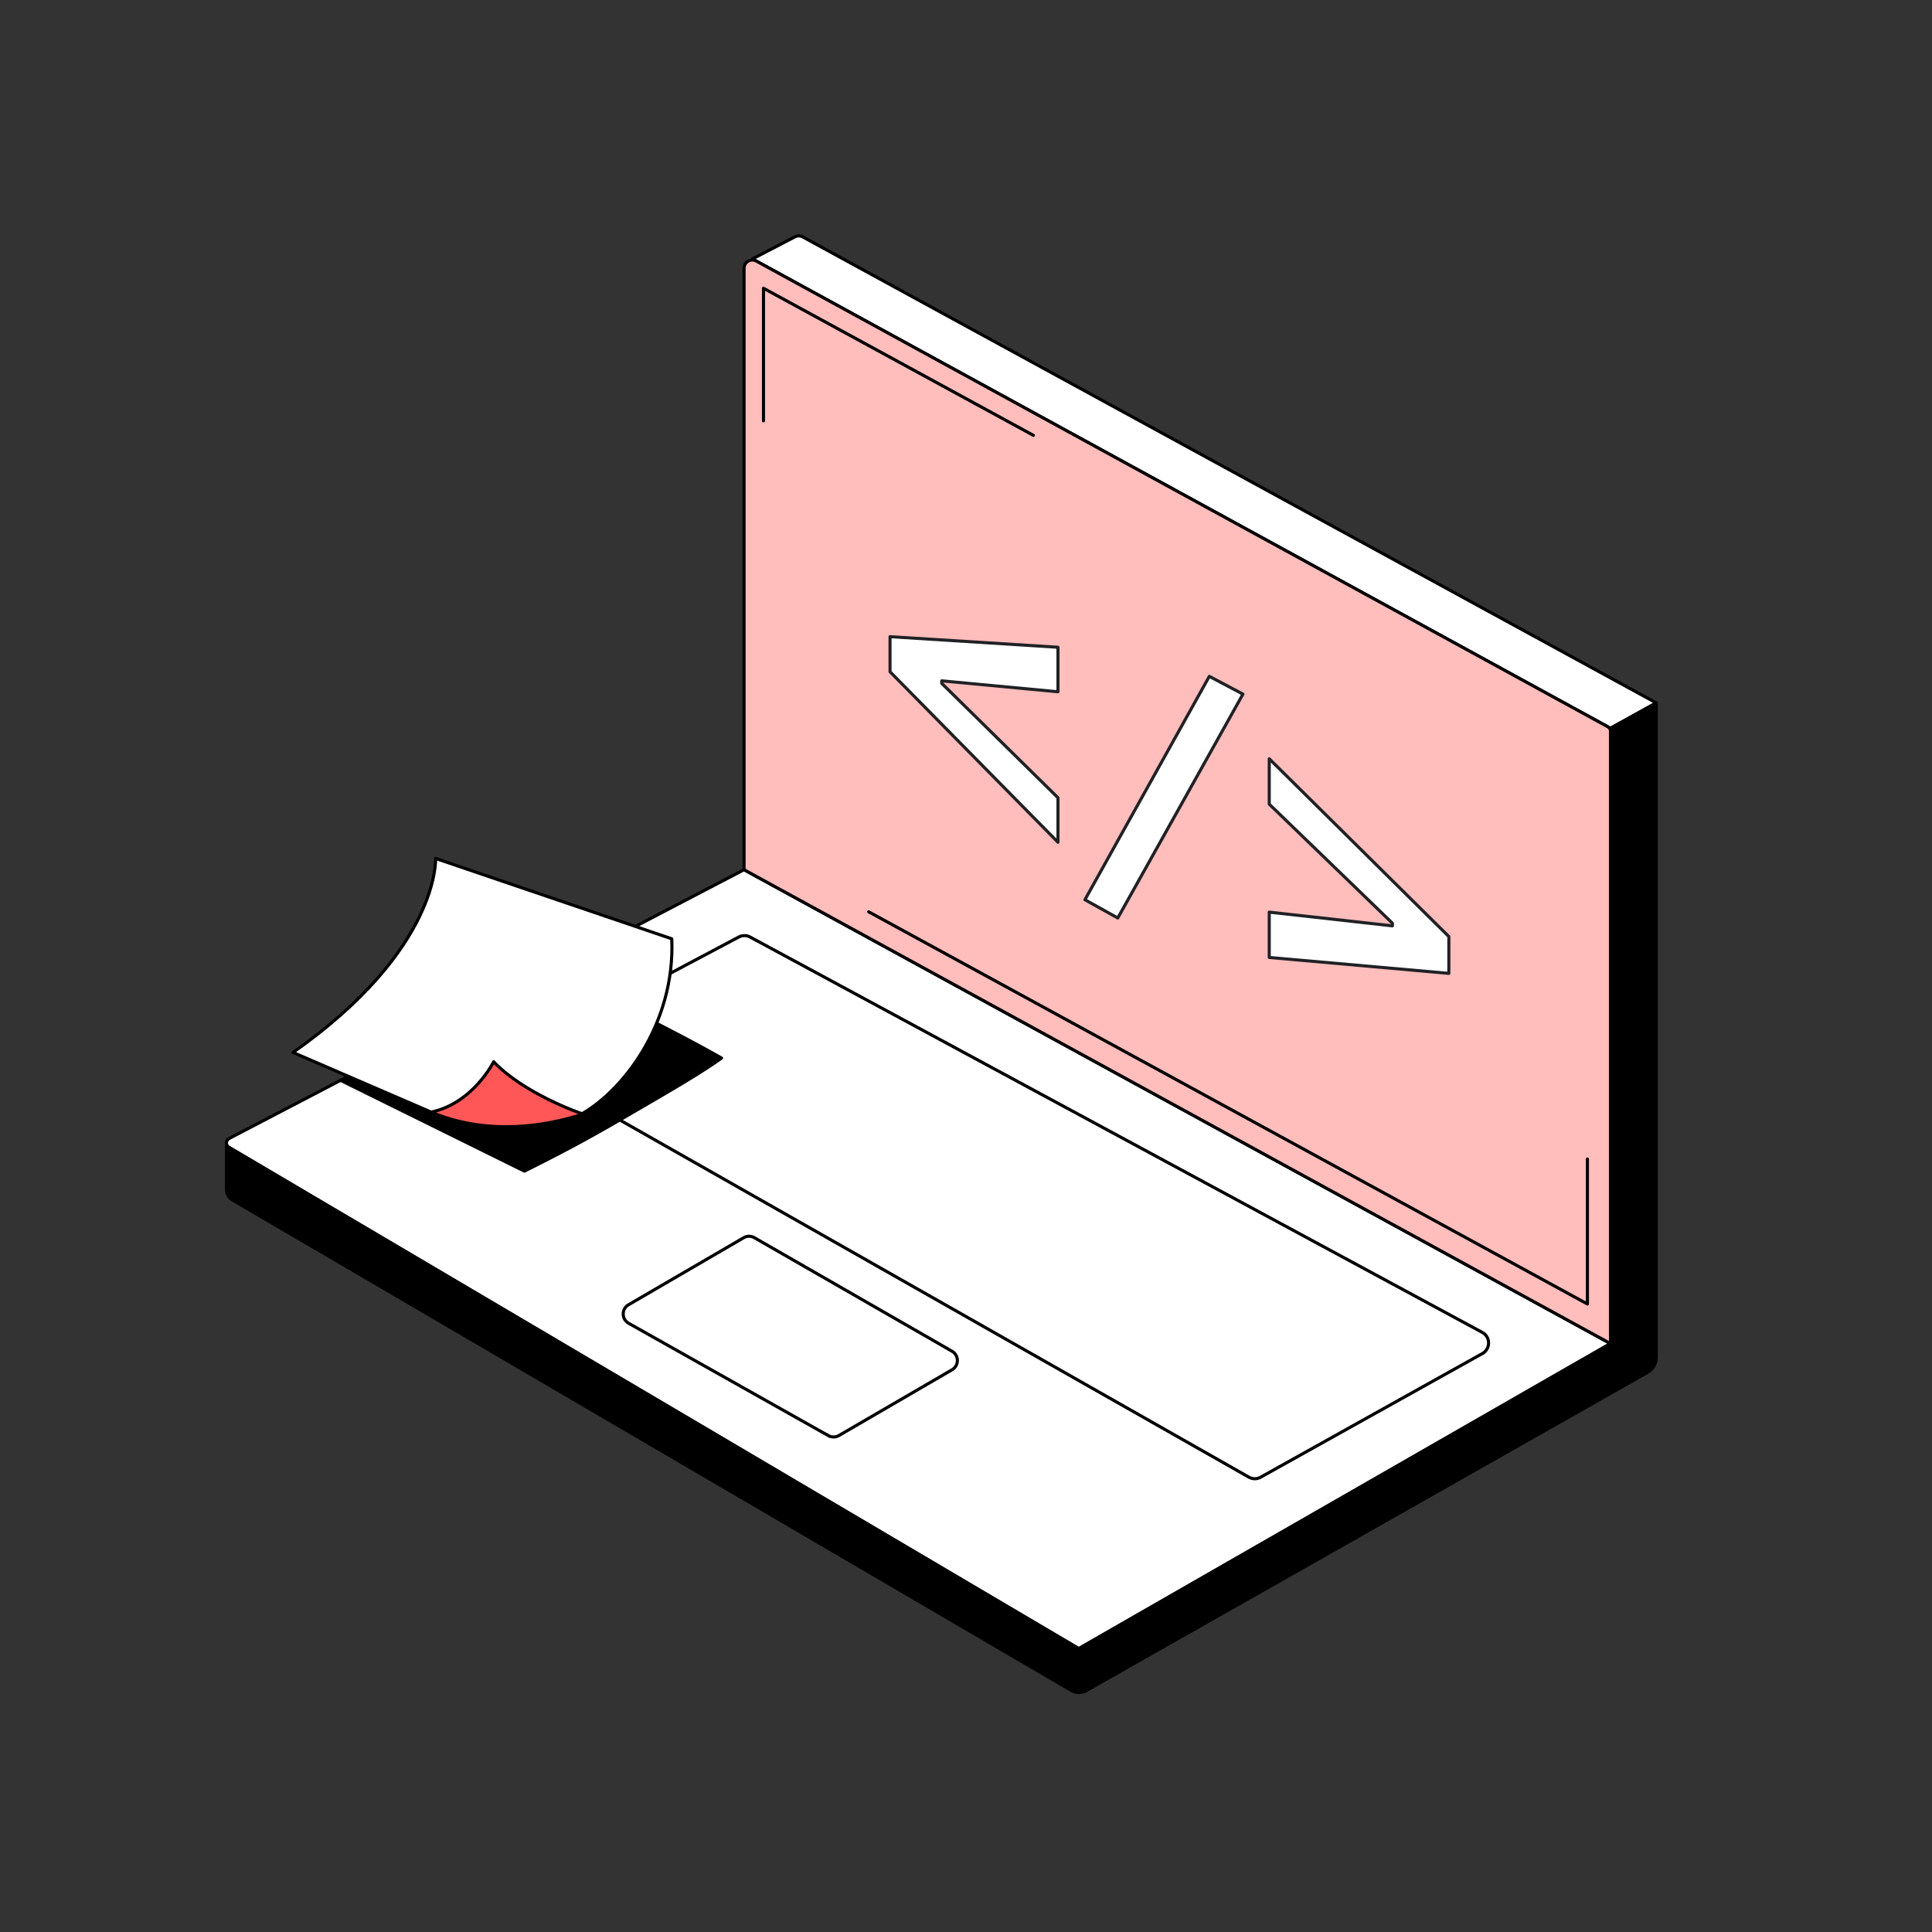 <?xml version="1.0" encoding="UTF-8"?><svg id="Layer_1" xmlns="http://www.w3.org/2000/svg" viewBox="0 0 500 500"><rect x="0" y="0" width="500" height="500" fill="#333333" stroke="none"/><defs><style>.cls-1,.cls-2{stroke-miterlimit:10;}.cls-1,.cls-2,.cls-3,.cls-4,.cls-5,.cls-6,.cls-7{stroke-width:.8px;}.cls-1,.cls-2,.cls-3,.cls-4,.cls-6,.cls-7{stroke:#000;}.cls-1,.cls-4,.cls-5{fill:#fff;}.cls-2{fill:#FFBDBC;}.cls-3{fill:#FF5757;}.cls-3,.cls-4,.cls-5,.cls-6,.cls-7{stroke-linejoin:round;}.cls-5{stroke:#202124;}.cls-7{fill:none;stroke-linecap:round;}</style></defs><path class="cls-1" d="m279.18,426.66L59.25,296.94c-.89-.53-.85-1.83.07-2.31l133.24-69.55,224.23,122.64-137.61,78.94Z"/><path class="cls-4" d="m428.63,181.91l-11.84,6.56-222.07-121.46,11.03-5.73c.62-.32,1.36-.32,1.98.02l220.9,120.61"/><path class="cls-6" d="m416.79,188.47v159.25l-137.61,78.94L58.61,296.54v11.35c0,1.08.57,2.08,1.5,2.63l217.15,126.98c1.19.69,2.65.7,3.85.03l145.31-82.39c1.37-.79,2.22-2.25,2.22-3.84v-169.39l-11.84,6.56Z"/><path class="cls-1" d="m323.16,382.26l-186.13-105.68c-2.14-1.25-2.04-4.37.18-5.48l54.06-28.64c.91-.45,1.98-.44,2.87.05l189.47,102.31c2.13,1.15,2.19,4.19.11,5.43l-57.4,32.01c-.97.58-2.18.58-3.16,0Z"/><path class="cls-1" d="m214.31,371.5l-51.68-29.07c-1.9-1.14-1.76-3.93.24-4.88l29.79-17.34c.8-.38,1.74-.35,2.51.07l51.16,29.39c1.89,1.03,1.93,3.74.06,4.82l-29.27,17.02c-.87.51-1.95.5-2.81-.02Z"/><path class="cls-2" d="m416.79,347.72l-224.23-122.64V69.44c0-1.63,1.74-2.66,3.17-1.88l220.39,120.54c.42.23.67.66.67,1.14v158.48Z"/><polyline class="cls-7" points="197.59 108.92 197.59 74.6 267.44 112.67"/><polyline class="cls-7" points="410.82 299.95 410.82 337.47 224.82 235.98"/><path class="cls-6" d="m88.14,279.59l47.58,23.5c13.66-6.84,18.42-9.58,30.99-16.91,6.7-3.91,14.5-8.39,20.03-12.35-14.16-8.05-29.31-14.98-43.48-23.02l-55.12,28.77Z"/><path class="cls-4" d="m149.62,288.79c11.17-5.79,25.21-23.63,24.23-45.83l-61.12-20.79s1.15,23.47-36.9,50.2l36.92,15.94"/><path class="cls-3" d="m111.61,287.84c1.73.58,16.33,7.84,39.28.5v-.03c-1.04-.29-15.45-5.41-23.13-13.54,0,0-5.3,10.72-16.13,13.03v.05Z"/><path class="cls-5" d="m230.34,173.85v-9.08l43.46,2.74v11.52l-30.08-2.83v.65l30.08,29.6v11.52l-43.46-44.12Z"/><polygon class="cls-5" points="312.97 175.04 280.78 232.85 289.28 237.58 321.67 179.64 312.97 175.04"/><path class="cls-5" d="m328.48,236.06l31.88,3.55v-.68l-31.88-30.82v-11.74l46.48,46.01v9.53l-46.48-4.12v-11.74Z"/></svg>